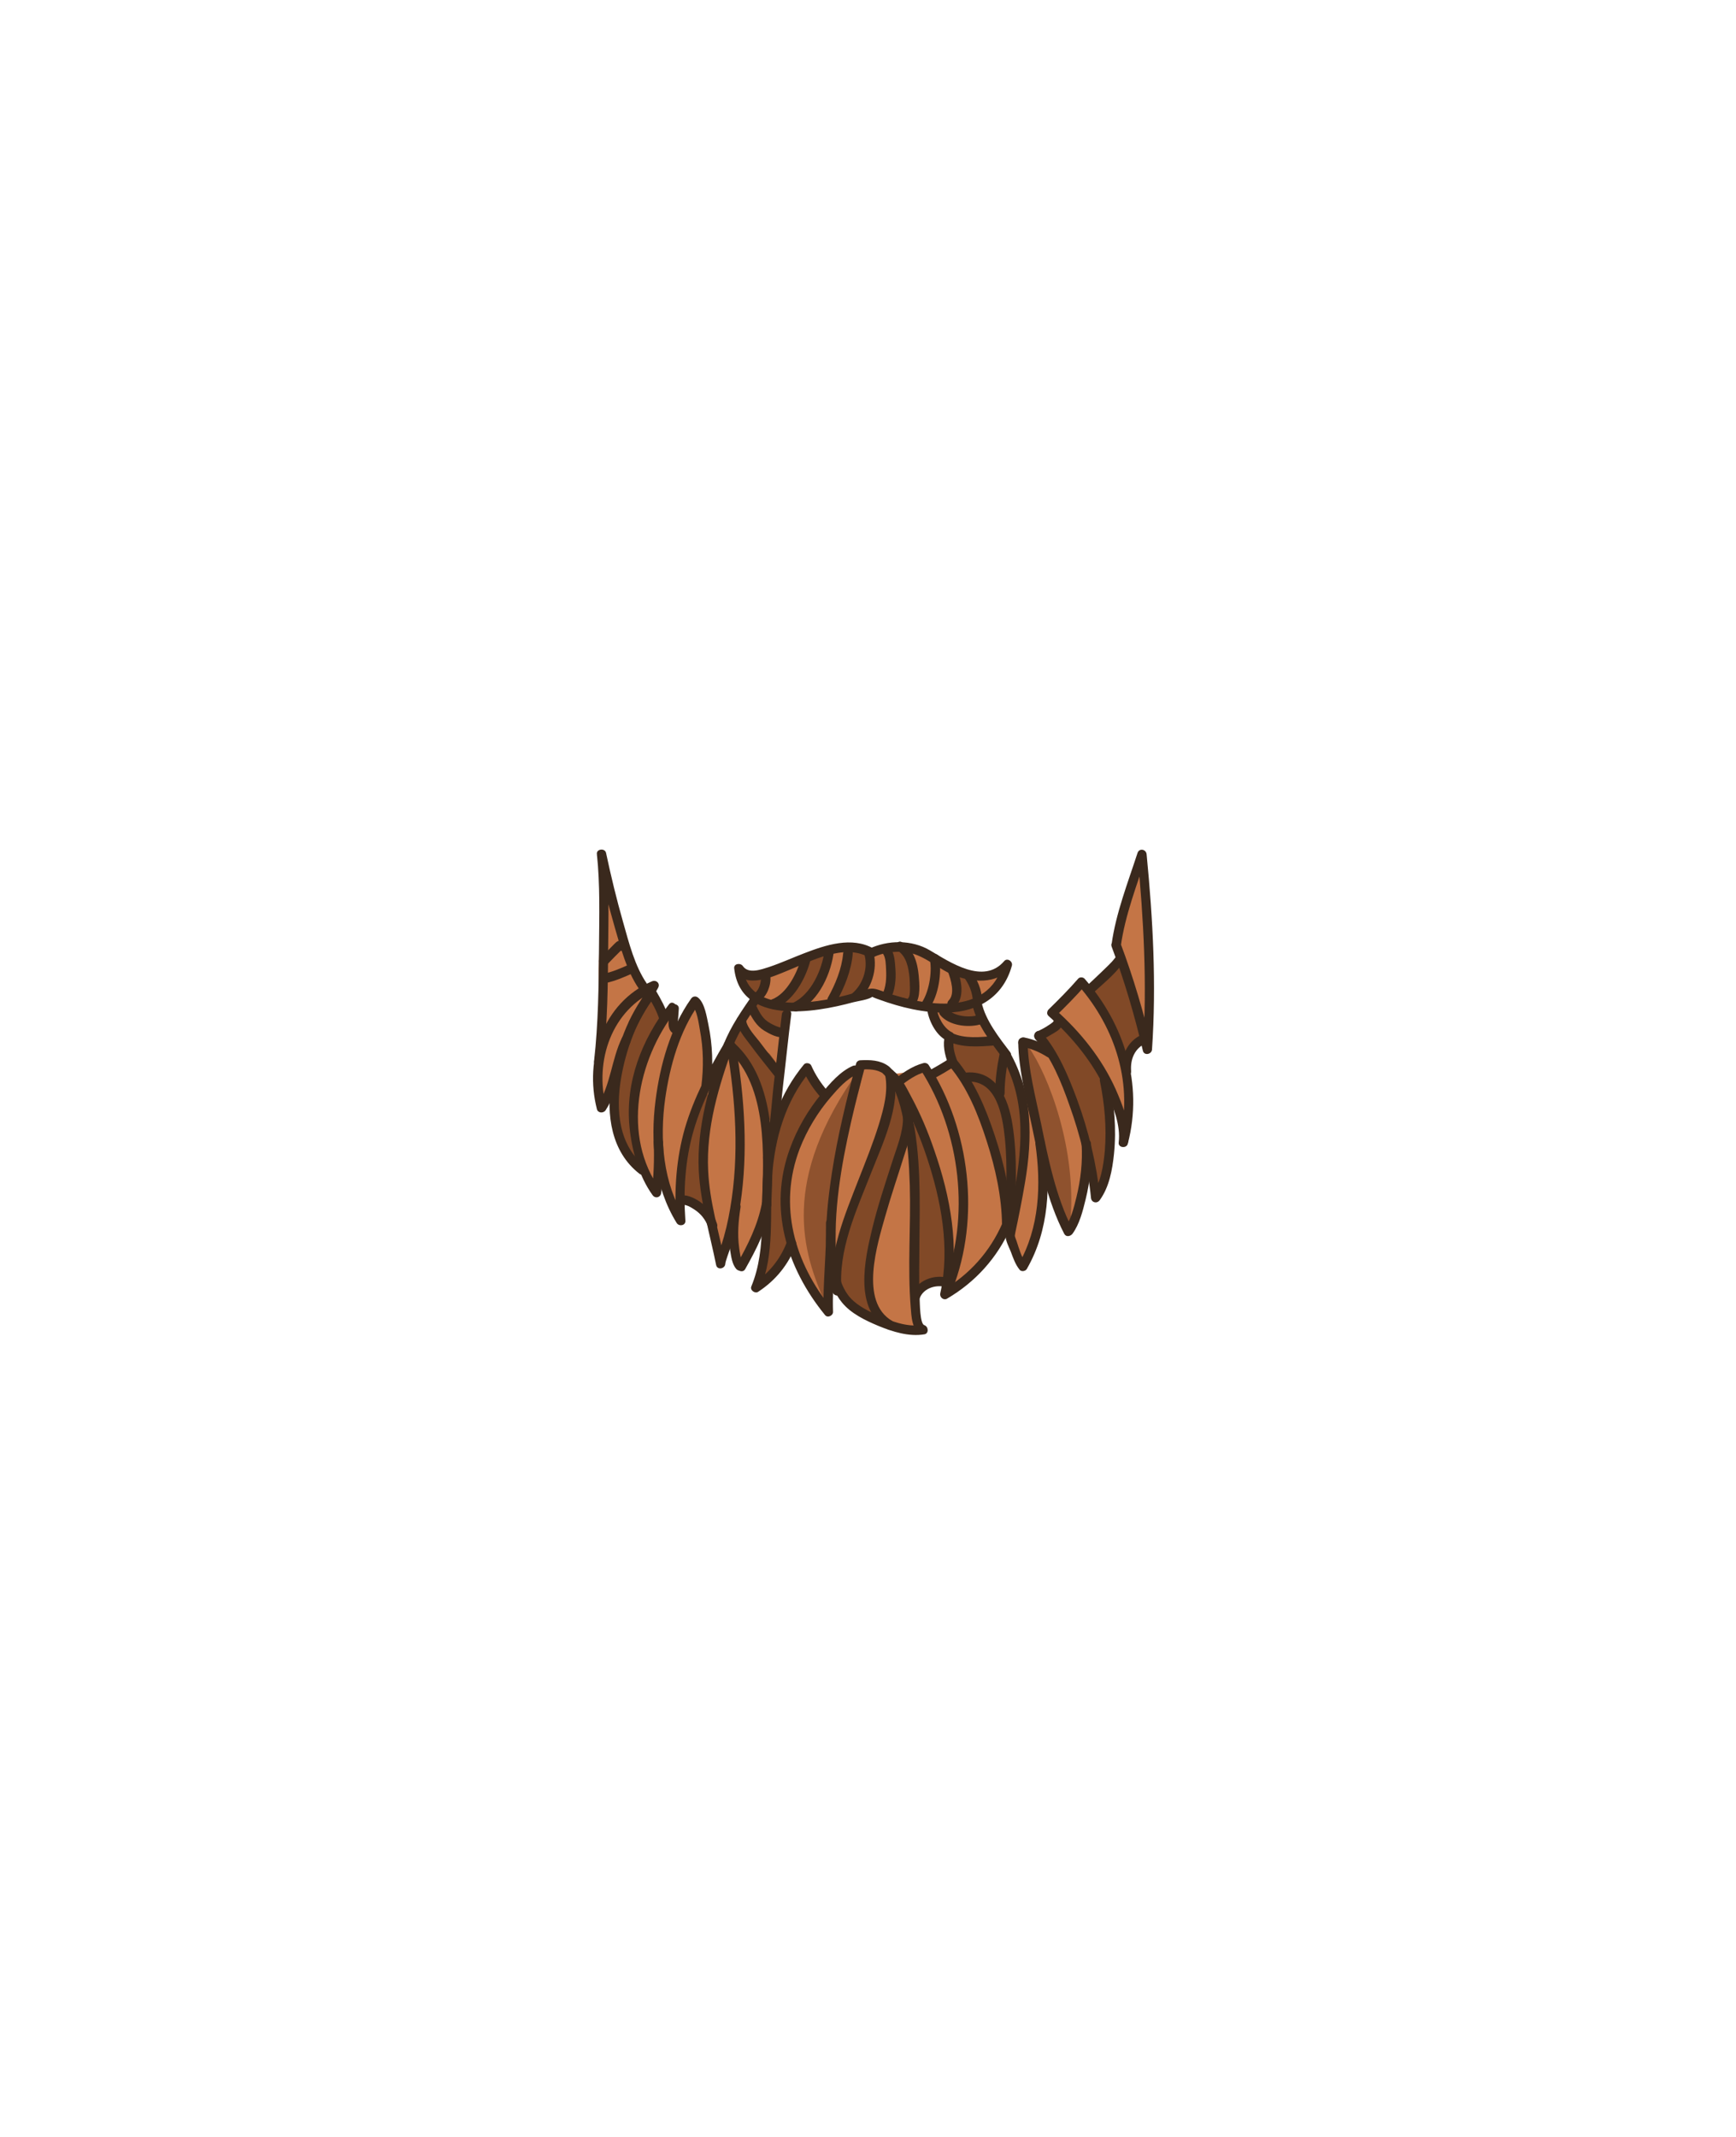 <?xml version="1.0" encoding="utf-8"?>
<!-- Generator: Adobe Illustrator 19.2.0, SVG Export Plug-In . SVG Version: 6.00 Build 0)  -->
<svg version="1.1" id="Layer_1" xmlns="http://www.w3.org/2000/svg" xmlns:xlink="http://www.w3.org/1999/xlink" x="0px" y="0px"
	 viewBox="0 0 739.6 909.9" style="enable-background:new 0 0 739.6 909.9;" xml:space="preserve">
<style type="text/css">
	.st0{fill-rule:evenodd;clip-rule:evenodd;fill:#C47546;}
	.st1{fill-rule:evenodd;clip-rule:evenodd;fill:#814927;}
	.st2{fill-rule:evenodd;clip-rule:evenodd;fill:#8F522E;}
	.st3{fill:#3A291D;}
</style>
<g>
	<g>
		<path class="st0" d="M483.1,372.1l-7.2,25.9l1.2,8.3l-1.2,4.7l-10.8,13l-3.6-4.7l-14.4,13l3.6,4.7l-8.4,4.7l6,8.3l-6-3.5l-6-1.2
			v20l-9.6-18.9l-7.2-11.8l-3.6-9.4l4.8-2.4l4.8-5.9l2.4-5.9l-7.2,4.7l-6-1.2l-8.4-2.4l-8.4-4.7l-12-3.5h-8.4l-7.2,2.4l-4.8-2.4
			l-8.4-1.2l-12,3.5l-12,5.9l-12,3.5l-7.2-2.4l2.4,7.1l3.6,5.9l-13.2,25.9l-4.8,5.9l-3.6-24.8l-2.4-5.9l-8.4,10.6l-16.8-21.2
			l-13.2-47.2l-0.9-6.7c-0.7,0.1-1.4,0.1-2.1,0.1l0.5,1.9l1.2,21.2l-1.2,27.1v29.5l-1.2,20l1.2,5.9l3.6-3.5l2.4,8.3l3.6,16.5
			l3.6,5.9l3.6-2.4l6,14.1l4.8-4.7l3.6,11.8l3.6-4.7l7.2,4.7l4.8,7.1l4.8,14.1l4.8-9.4l3.6,10.6l4.8-5.9l4.8-11.8l1.2,9.4l-1.2,14.1
			l-2.4,3.5l8.4-4.7l4.8-10.6l3.6,5.9l6,9.4l6,10.6l2.4-8.3l4.8,2.4l7.2,7.1l9.6,5.9l13.2,2.4l3.6-1.2l-2.4-3.5l1.2-11.8l4.8-3.5
			l8.4-1.2v4.7l7.2-4.7l9.6-8.3l7.2-13l4.8,7.1l2.4,7.1l4.8-4.7l4.8-18.9l1.2-13l4.8,9.4l3.6,11.8l3.6-3.5l6-20l3.6,8.3l4.8-5.9
			l1.2-14.1l-1.2-23.6l4.8,8.3l2.4,11.8l2.4-13l-1.2-14.1l-1.2-8.3l4.8-3.5l3.6-4.7l1.2,4.7l1.2-20v-24.8l-3.6-35.4L483.1,372.1z
			 M404,453.4l-6,5.9l-4.8-3.5l-14,1.7l-10-4.1l-4.8,1.2l-13.2,10.6l-8.4-10.6l-6,11.8l-6,8.3l-1.2-15.3l3.6-16.5l1.2-14.1h10.8
			l12-2.4l14.4-3.5l12,3.5L398,431l2.4,8.3l3.6,3.5V453.4z"/>
	</g>
	<path class="st1" d="M293.1,486.4l2.4-10.6c0,0,4.8-10.9,4.8-13.7c0.4,1.4,1.2,4.3,1.2,4.3l-1.2,18.9v20l1.2,11.8l-6-4.7l-4.8-2.4
		l0,0v-9.4L293.1,486.4z M300.3,461.7c0,0.1,0,0.3,0,0.4C300.2,461.4,300.1,461.1,300.3,461.7z M404.6,545.4h-4.8l-2.7,1l-0.9,0.1
		l-0.7,0.5l-1.7,0.7l-0.5,0.9l-1.9,1.4l-0.2,1.6l-1-5.1v-16.5v-30.7l-1.2-20l1.2-2.4c0,0,7.2,12.7,7.2,14.1s6,23.6,6,23.6l2.4,20
		L404.6,545.4L404.6,545.4L404.6,545.4z M460.9,478.2c-0.3-1.5-4.8-10.6-4.8-10.6l-6-16.5l-6-8.3l4.4-4.3l2.8-1.6l-0.5-0.7l0.5-0.5
		l9.6,7.1l7.2,10.6l4.8,9.4l0.1,1.3l-0.1-0.2l1,19l-1,10.5l-1.2,9.4l-3.6,4.7l-3.6-15.3C464.5,492.3,461.2,479.7,460.9,478.2z
		 M311.4,444.6l4-7.9l2.9,5l9.6,7.1l3.5,4.7l-0.2,1.6l-0.9,4.3l0.2,2.1l-0.2,1.4l-0.9,17.2l-8.7-18.4L311.4,444.6z M390.2,419.2v7.1
		l-8.4-1.2l-3.6-3.5c0,0,0.9-14.7,1.2-15.3c0.2-0.3,0.9-1.5,1.6-2.4h3.2l2.4,1.2L390.2,419.2z M408.2,435.7l-6-5.9
		c0,0,6.3-1.5,7.2-1.2c0.9,0.3,7.2-1.2,7.2-1.2l2.4,7.1l-3.6,1.2H408.2z M408.2,415.7l4.8-1.2l3.6,13l-9.6,1.2L408.2,415.7z
		 M369.8,416.9l-4.8,7.1l-7.2,2.4l-3.3,0.7l4.5-8.9l2.4-14.1h4.8l3.6,1.8l1.2,1.8L369.8,416.9z M321.4,415.5l0.5,0.2l3.6-1.1
		l-1.2,8.1h-4.8l-4.8-9.4l6,2.4L321.4,415.5z M342.2,427.5h-9.6l4.8-5.9l6-13l9.6-2.4l-4.8,13L342.2,427.5z M319,430.2l2.9-5.1
		l8.4,2.4l4.7,1.9l-0.6,7.2l-1.1,3.9l-3-1.2L319,430.2z M476.5,411l1.2-1.2l3.6,3.5l3.6,16.5l3.1,11.2l-3.1,4.1l-4.8,3.5l0.4,2.9
		l-0.4,0.7l-2.4-5.9l-6-13l-7.2-10.6l0.2-0.2l1-0.7L476.5,411z M404.6,444v-1.2l-1.2-1.2l-1.2-2.4l6,4.7h9.6l7.5-1.1l2.1,3.4
		l2.8,5.5L430,452l1,1.4l3,5.9l3,11.8c0,0,0.3,16.5,0,17.7c-0.3,1.2-3.6,17.7-3.6,17.7l-3.6,16.5l-1.2-4.7l-2.4-22.4
		c0,0-6.9-17.7-7.2-18.9c-0.3-1.2-7.2-16.5-7.2-16.5l1.8-1.6l-6.6-4.3L404.6,444z M361.4,517.1c0-1.5,4.8-9.4,4.8-9.4l3.6-13
		l4.8-10.6l3.6-9.4l1.2-11.8l6,7.1l1.2,10.6l-1.2,10.6l-6,14.1l-4.8,11.8l-2.4,13l-2.4,13l1.2,10.6l4.8,9.4l-4.8-2.4l-8-5.5l-4-3.9
		l-0.2-0.1l-2.2-11.7l1.2-9.4C357.8,530.1,361.4,518.6,361.4,517.1z M323.1,546.6l2.4-3.5l1.2-14.1l-1.1-8.7
		c0.6-4.2,2.3-11.3,2.3-11.3v-15.3c0,0,3.3-13.3,3.6-14.1c0.2-0.5,1.5-4.9,2.5-8.2l3.5-4.8l4.8-9.4l3.6,1.2l6,7.1l-8.4,14.1l-6,10.6
		l-1.2,13l-1.2,11.8l2.4,16.5l-0.7,0.8l-0.5-0.8L335,534l-6,6.7L323.1,546.6L323.1,546.6L323.1,546.6z M272.7,428.7
		c0,0,2.2-6.1,3.4-6l2.8,3.6c2.1,3.1,4.5,7.1,4.5,7.1l-4.8,8.3l-6,13c0,0-3.9,17.4-3.6,18.9c0.3,1.5,2.4,17.7,2.4,17.7l-1.7,4.3
		l-0.7,0.4l-3.6-5.9l-3.6-16.5l-0.1-0.4l-1.1-14.9l4.8-14.1L272.7,428.7z"/>
	<g>
		<path class="st2" d="M366,455.6c6.7-9.3-10.6,44.6-10.6,44.6l-3.6,31.8c0,0,2.4,28.5,0,23.2C341.9,533.4,332.1,502.9,366,455.6z"
			/>
		<path class="st2" d="M438.1,445.7c8.5,11.9,21,44,17.8,75.7c-0.1,1.4-3.9-4-3.9-4l-6-19.4l-8.9-33.7l-1.2-19.4
			C435.9,444.9,437.8,445.2,438.1,445.7z"/>
	</g>
	<g>
		<g>
			<g>
				<path class="st3" d="M449.7,432.8c4.3-4.2,8.6-8.5,12.6-13.1c-0.9,0-1.9,0-2.8,0C475.4,438,483,462,476.8,486
					c1.3,0.2,2.6,0.4,3.9,0.5c0.9-7.6-2.4-15.9-5.4-22.7c-5.9-13.1-15-24.4-25.7-33.9c-1.9-1.7-4.8,1.1-2.8,2.8
					c10.1,9,18.8,19.6,24.5,32c3,6.4,6.2,14.5,5.3,21.8c-0.3,2.3,3.4,2.7,3.9,0.5c6.6-25.4-1.5-50.8-18.4-70.2
					c-0.7-0.8-2.2-0.8-2.8,0c-4,4.6-8.3,8.9-12.6,13.1C445,431.7,447.8,434.6,449.7,432.8L449.7,432.8z"/>
			</g>
		</g>
		<g>
			<g>
				<path class="st3" d="M465.5,423c4.4-4,9.4-8,12.9-12.9c1.5-2.1-2-4.1-3.5-2c-1.5,2-3.6,3.8-5.4,5.6c-2.3,2.2-4.6,4.4-6.9,6.5
					C460.8,421.9,463.6,424.7,465.5,423L465.5,423z"/>
			</g>
		</g>
		<g>
			<g>
				<path class="st3" d="M477.5,402.9c1.8-13.1,6.9-26.2,11-38.7c-1.3-0.2-2.6-0.4-3.9-0.5c2.6,27.7,4.2,55.2,2.3,83.1
					c1.3-0.2,2.6-0.4,3.9-0.5c-3.5-15-7.9-29.9-13.3-44.3c-0.9-2.4-4.8-1.4-3.9,1.1c5.4,14.4,9.8,29.3,13.3,44.3
					c0.5,2.3,3.8,1.6,3.9-0.5c1.9-27.8,0.4-55.3-2.3-83.1c-0.2-2.2-3.2-2.8-3.9-0.5c-4.1,12.6-9.2,25.6-11,38.7
					C473.3,404.4,477.2,405.5,477.5,402.9L477.5,402.9z"/>
			</g>
		</g>
		<g>
			<g>
				<path class="st3" d="M441.1,442.5c6.9,7.9,11.1,18.4,14.5,28.1c4.6,12.7,7.9,26.1,9.2,39.5c0.2,2,2.5,2.6,3.7,1
					c4.1-5.6,5.4-13,6.1-19.7c1.1-10.8,0.1-21.7-2.1-32.2c-0.5-2.5-4.4-1.5-3.9,1.1c2,9.8,2.9,19.8,2.1,29.7
					c-0.6,6.5-1.7,13.8-5.7,19.1c1.2,0.3,2.5,0.7,3.7,1c-1.5-14.4-4.9-28.5-9.9-42.1c-3.7-9.9-8-20.3-15-28.4
					C442.3,437.7,439.5,440.5,441.1,442.5L441.1,442.5z"/>
			</g>
		</g>
		<g>
			<g>
				<path class="st3" d="M372.1,403.9c-9.2-5.2-20.3-1.5-29.4,2c-5,1.9-10,4.2-15.1,5.9c-3.2,1-8.7,3.1-11.1-0.4c-1-1.5-4-1.1-3.7,1
					c2.7,24.3,34.2,18.9,50.7,14.4c1.8-0.5,6.9-1.1,8.3-2.5c0.2-0.2-1.9-0.9-0.3,0.1c1,0.6,2.2,0.9,3.2,1.3c9.1,3.3,19,5.7,28.8,5.5
					c13.3-0.3,24-6.8,27.6-20c0.5-1.8-2-3.5-3.3-1.9c-8.8,10.2-23.1,0.4-31.6-4.6c-7.8-4.6-17.9-4.5-26.1-0.6
					c-2.3,1.1-0.3,4.5,2,3.5c4-1.9,8.8-2.6,13.2-2.2c8.1,0.7,13.8,7,21.1,9.9c7.8,3.1,18.1,3.9,24.2-3c-1.1-0.6-2.2-1.3-3.3-1.9
					c-6.2,22.8-33.4,18-50.5,12c-4.2-1.5-4.9-2-9.3-0.6c-8.3,2.6-16.9,4.6-25.6,5.1c-10.7,0.6-23.8-1.4-25.2-14.2
					c-1.2,0.3-2.5,0.7-3.7,1c5.1,7.5,16.2,2.2,22.6-0.4c9.9-4,23.9-11.6,34.5-5.7C372.3,408.6,374.4,405.1,372.1,403.9z"/>
			</g>
		</g>
		<g>
			<g>
				<path class="st3" d="M460.8,487.1c0.5,7.7-0.4,15.3-2.2,22.7c-1.1,4.5-2.4,9.8-5.2,13.6c1.2,0,2.3,0,3.5,0
					c-7.1-13.8-10.3-30-13.4-45.1c-2.3-11.1-5.5-23.1-5.7-34.5c0-2.6-4-2.6-4,0c0.2,11.8,3.4,24.1,5.8,35.6
					c3.2,15.4,6.5,31.9,13.8,46c0.8,1.5,2.6,1.1,3.5,0c3-4.1,4.4-9.7,5.6-14.6c1.9-7.8,2.9-15.8,2.3-23.8
					C464.7,484.5,460.7,484.5,460.8,487.1L460.8,487.1z"/>
			</g>
		</g>
		<g>
			<g>
				<path class="st3" d="M426.9,450.2c10.9,19.1,8.5,40.5,4.5,61.1c-0.9,4.6-3.2,10.4-3,15.1c0.1,2.1,1.4,4.6,2.2,6.5
					c1,2.7,2,5.6,3.8,7.8c0.8,1,2.6,0.6,3.1-0.4c9.5-16.6,10.2-35.8,7.5-54.4c-0.4-2.5-4.2-1.5-3.9,1.1c2.5,17.5,1.8,35.7-7.1,51.3
					c1-0.1,2.1-0.3,3.1-0.4c-2-2.6-3-6.4-4-9.4c-0.8-2.3-0.9-1.7-0.5-3.8c1.5-7,2.9-14.1,4.1-21.2c3.2-18.9,3.3-38.3-6.5-55.4
					C429.1,445.9,425.6,447.9,426.9,450.2L426.9,450.2z"/>
			</g>
		</g>
		<g>
			<g>
				<path class="st3" d="M427.1,520.8c-5.3,12.2-14.1,22-25.6,28.7c1,0.8,2,1.5,2.9,2.3c4.6-20.5,0.5-42.3-6.3-61.8
					c-2.7-8-6-15.8-10-23.2c-2-3.7-4.4-8.9-8.1-11.2c-2.2-1.3-4.2,2.2-2,3.5c3.3,1.9,5.5,7.4,7.1,10.5c3.8,7.3,7,14.9,9.6,22.7
					c6.2,18.5,10.2,39.1,5.9,58.4c-0.4,1.7,1.4,3.2,2.9,2.3c12-7,21.4-17.4,27-30.1C431.6,520.5,428.2,518.4,427.1,520.8
					L427.1,520.8z"/>
			</g>
		</g>
		<g>
			<g>
				<path class="st3" d="M383.2,462.8c3.3-2.6,7.1-5.4,11.3-6.4c-0.8-0.3-1.5-0.6-2.3-0.9c17.1,26.6,21.3,62.9,9.7,92.4
					c-0.9,2.4,2.9,3.4,3.9,1.1c11.9-30.4,7.5-68-10.1-95.4c-0.5-0.8-1.4-1.1-2.3-0.9c-4.9,1.3-9.2,4.4-13.1,7.5
					C378.4,461.5,381.2,464.4,383.2,462.8L383.2,462.8z"/>
			</g>
		</g>
		<g>
			<g>
				<path class="st3" d="M398.4,459c2.8-1.5,5.6-3.2,8.3-4.9c-0.8-0.1-1.6-0.2-2.4-0.3c7.8,9.1,12.5,20.9,16.1,32.2
					c3.7,11.5,6.4,23.7,6.5,35.8c0,2.6,4,2.6,4,0c-0.1-13-3-26-7.1-38.3c-3.8-11.5-8.7-23.2-16.6-32.6c-0.6-0.7-1.7-0.8-2.4-0.3
					c-2.7,1.7-5.5,3.4-8.3,4.9C394.1,456.8,396.2,460.3,398.4,459L398.4,459z"/>
			</g>
		</g>
		<g>
			<g>
				<path class="st3" d="M378.4,453.9c-3.5-2.5-7.7-2.6-11.8-2.4c-0.9,0-1.7,0.6-1.9,1.5c-4.1,15.4-7.9,30.9-10.3,46.6
					c-1.6,10.7-2.9,21.7-2.3,32.6c0.4,7.6,1.5,16.2,6.5,22.3c3.8,4.8,10.1,7.8,15.6,10.1c6.1,2.5,13,4.7,19.6,3.6
					c2-0.3,1.8-3.3,0-3.9c-1.9-0.5-1.9-9.5-2-11.3c-0.4-8-0.1-16-0.1-24c0.2-18.2,0.7-37-3.3-54.9c-1.6-7.1-4.1-14.8-9.6-19.9
					c-1.9-1.7-4.7,1.1-2.8,2.8c5.3,4.9,7.4,12.6,8.8,19.5c1.9,9.3,2.5,18.8,2.8,28.2c0.5,17.3-1,34.8,0.4,52
					c0.3,3.5,0.4,10.1,4.7,11.4c0-1.3,0-2.6,0-3.9c-6.4,1.1-13.7-1.8-19.4-4.4c-4.4-2-9.3-4.5-12.2-8.6c-4.6-6.4-5-15.5-5.1-23.1
					c-0.2-19.4,3.8-38.8,8.3-57.6c1.3-5.6,2.9-11.1,4.3-16.6c-0.6,0.5-1.3,1-1.9,1.5c3.4-0.1,6.9-0.2,9.8,1.9
					C378.5,458.9,380.5,455.4,378.4,453.9z"/>
			</g>
		</g>
		<g>
			<g>
				<path class="st3" d="M363.3,453.9c-5.3,2.3-9.7,7.4-13.2,11.7c-5.8,7-10.5,15-13.6,23.6c-9.2,25.2-1.5,50.6,15,70.8
					c1.1,1.4,3.5,0.2,3.4-1.4c-0.4-12.6,1.3-25.2,1-37.7c-0.1-2.6-4.1-2.6-4,0c0.3,12.6-1.4,25.2-1,37.7c1.1-0.5,2.3-0.9,3.4-1.4
					c-15.9-19.5-22.8-43.9-13.6-68c3.1-8,7.7-15.6,13.3-22.1c3.1-3.6,6.8-7.8,11.3-9.7C367.7,456.3,365.7,452.9,363.3,453.9
					L363.3,453.9z"/>
			</g>
		</g>
		<g>
			<g>
				<path class="st3" d="M335.2,529c-2.8,7.3-7.7,13.3-14.2,17.5c1,0.8,2,1.5,2.9,2.3c6.2-15.1,4-31.4,5-47.3
					c1.1-16.5,5.6-32.5,16.3-45.4c-1-0.1-2.1-0.3-3.1-0.4c2,4.3,4.5,8.2,7.7,11.7c1.7,1.9,4.5-0.9,2.8-2.8c-2.9-3.3-5.2-6.9-7-10.9
					c-0.5-1.1-2.4-1.3-3.1-0.4c-10,12.1-15.1,26.5-16.9,41.9c-2.1,17.5,1.4,35.9-5.5,52.6c-0.7,1.6,1.6,3.2,2.9,2.3
					c7.5-4.9,12.9-11.6,16.1-19.9C340,527.7,336.1,526.6,335.2,529L335.2,529z"/>
			</g>
		</g>
		<g>
			<g>
				<path class="st3" d="M317.5,540.4c4.8-8.5,9.2-17.2,11-26.9c0.5-2.5-3.4-3.6-3.9-1.1c-1.8,9.4-6,17.7-10.6,25.9
					C312.8,540.6,316.3,542.6,317.5,540.4L317.5,540.4z"/>
			</g>
		</g>
		<g>
			<g>
				<path class="st3" d="M309.7,446.2c3.7,22.4,5.3,45.7,1.4,68.3c-0.9,5.5-2.2,10.9-3.9,16.2c-0.7,2.4-2,4.9-2.2,7.4
					c1.3-0.2,2.6-0.4,3.9-0.5c-2.6-13-6.6-25.8-7.2-39.1c-0.9-18.2,4.5-36,10.6-52.9c0.9-2.4-3-3.5-3.9-1.1
					c-6.2,17.3-11.6,35.5-10.7,54c0.7,13.6,4.7,26.8,7.4,40.2c0.5,2.3,3.8,1.6,3.9-0.5c0.1-1.3,1.7-5.3,2.3-7.3
					c1.8-5.9,3.1-11.9,4.1-18c3.4-22.4,1.8-45.3-1.9-67.6C313.1,442.6,309.3,443.7,309.7,446.2L309.7,446.2z"/>
			</g>
		</g>
		<g>
			<g>
				<path class="st3" d="M308.7,444c-6.8,11.5-13.1,23.5-16.9,36.4c-3.7,12.9-4.6,26.2-3.7,39.5c1.2-0.3,2.5-0.7,3.7-1
					c-9.4-15.2-10.8-33.8-8.4-51.1c2-13.9,6.1-28.7,14.4-40.3c-1,0.1-2.1,0.3-3.1,0.4c2.3,2,3,8.1,3.5,10.8
					c1.5,7.9,1.6,15.9,0.6,23.8c-0.3,2.5,3.7,2.5,4,0c1.1-8.7,0.8-17.6-1-26.2c-0.7-3.2-1.5-9-4.3-11.4c-1-0.9-2.4-0.7-3.1,0.4
					c-8.8,12.4-13.2,28.3-15.1,43.2c-2.3,17.8-0.6,36.8,9,52.3c1,1.6,3.9,1.1,3.7-1c-0.9-13-0.1-25.9,3.5-38.4
					c3.7-12.6,9.8-24.2,16.5-35.5C313.4,443.8,310,441.8,308.7,444L308.7,444z"/>
			</g>
		</g>
		<g>
			<g>
				<path class="st3" d="M278.5,486.5c0.3,7,0,14.3-0.8,21.3c1.2-0.3,2.5-0.7,3.7-1c-16.7-23-9.8-55.4,6.4-76.3
					c1.6-2-1.3-4.9-2.8-2.8c-11.6,15-18.7,33-16.8,52.3c1,9.9,3.9,20.7,9.8,28.9c1.2,1.7,3.5,1,3.7-1c0.9-7,1.1-14.2,0.8-21.3
					C282.4,484,278.4,484,278.5,486.5L278.5,486.5z"/>
			</g>
		</g>
		<g>
			<g>
				<path class="st3" d="M284.8,433.2c-1.2-4.1-3.3-7.8-5.4-11.4c-0.6-1-2.3-1.4-3.1-0.4c-8.7,10.9-13.9,25.3-15.9,39
					c-2.1,14.2-0.1,30,12,39.4c2,1.6,4.9-1.3,2.8-2.8c-11.7-9-12.9-24.3-10.6-37.9c2.1-12.2,6.7-25,14.5-34.8
					c-1-0.1-2.1-0.3-3.1-0.4c1.9,3.4,3.9,6.7,5,10.5C281.7,436.7,285.5,435.7,284.8,433.2L284.8,433.2z"/>
			</g>
		</g>
		<g>
			<g>
				<path class="st3" d="M271.5,436.4c2.8-5.4,6.1-10.5,8.9-15.8c1-1.9-0.9-3.5-2.7-2.7c-20.9,9.1-28.8,33.3-23.4,54.4
					c0.4,1.7,2.7,1.9,3.7,0.5c5.7-8.8,6-19.7,10.5-28.9c1.1-2.3-2.3-4.3-3.5-2c-4.5,9.2-4.8,20.2-10.5,28.9c1.2,0.2,2.4,0.3,3.7,0.5
					c-5-19.5,2.3-41.4,21.6-49.8c-0.9-0.9-1.8-1.8-2.7-2.7c-2.8,5.4-6.1,10.5-8.9,15.8C266.9,436.6,270.3,438.7,271.5,436.4
					L271.5,436.4z"/>
			</g>
		</g>
		<g>
			<g>
				<path class="st3" d="M257,451.8c1.8-16.1,2-32.3,2.1-48.4c0.1-13.2,0.5-26.6-0.9-39.7c-1.3,0.2-2.6,0.4-3.9,0.5
					c2.2,10.4,4.7,20.7,7.7,31c2.5,8.6,5,18.2,10.1,25.7c1.4,2.1,4.9,0.1,3.5-2c-5.2-7.6-7.6-17.3-10.1-26.1
					c-2.8-9.8-5.2-19.7-7.3-29.6c-0.5-2.2-4.2-1.7-3.9,0.5c1.4,13.1,1,26.5,0.9,39.7c-0.1,16.1-0.3,32.4-2.1,48.4
					C252.8,454.4,256.8,454.4,257,451.8L257,451.8z"/>
			</g>
		</g>
		<g>
			<g>
				<path class="st3" d="M377.1,457.8c1.4,6.9-0.6,14.2-2.6,20.8c-2.5,8.1-5.7,16-8.8,23.9c-5.7,14.7-12.8,31.1-11.1,47.3
					c0.3,2.5,4.3,2.6,4,0c-1.8-17.1,6.3-34.5,12.4-50c5.1-13,12.8-28.7,9.9-43C380.5,454.3,376.6,455.3,377.1,457.8L377.1,457.8z"/>
			</g>
		</g>
		<g>
			<g>
				<path class="st3" d="M384.7,475.6c0.2,6.5-2.8,13.4-4.7,19.5c-3,9.3-6.1,18.6-8.4,28.1c-3.2,13.1-7.9,34.4,6.5,42.8
					c2.2,1.3,4.2-2.2,2-3.5c-14.1-8.2-6.3-32.8-2.9-44.8c2.4-8.5,5.3-16.9,7.9-25.3c1.7-5.3,3.9-11.2,3.7-16.9
					C388.6,473,384.6,473,384.7,475.6L384.7,475.6z"/>
			</g>
		</g>
		<g>
			<g>
				<path class="st3" d="M486.5,440.6c-6.1,2.6-9,9.1-8.6,15.5c0.2,2.6,4.2,2.6,4,0c-0.4-5.2,1.6-9.9,6.6-12
					C490.9,443,488.8,439.6,486.5,440.6L486.5,440.6z"/>
			</g>
		</g>
		<g>
			<g>
				<path class="st3" d="M391.8,552.9c1.6-4.5,7.3-6.1,11.5-4.7c2.5,0.8,3.5-3.1,1.1-3.9c-6.4-2-14,1-16.4,7.5
					C387.1,554.3,390.9,555.3,391.8,552.9L391.8,552.9z"/>
			</g>
		</g>
		<g>
			<g>
				<path class="st3" d="M290.3,513.2c1.8-0.6,4.2,1,5.6,1.9c2.6,1.7,4.7,4.2,5.7,7.2c0.8,2.4,4.7,1.4,3.9-1.1c-1.3-4-4-7.2-7.5-9.6
					c-2.3-1.5-5.8-3.3-8.7-2.3C286.8,510.2,287.8,514.1,290.3,513.2L290.3,513.2z"/>
			</g>
		</g>
		<g>
			<g>
				<path class="st3" d="M443.1,443c1.7-0.6,3.4-1.6,4.9-2.5c1.5-0.9,3.7-2,4.4-3.7c1-2.3-2.4-4.4-3.5-2c-0.4,0.8-2.3,1.8-3.3,2.5
					c-0.8,0.5-1.6,0.9-2.4,1.3c-0.3,0.2-0.6,0.3-1,0.5c-0.5,0.2-0.2,0.1-0.3,0.1C439.6,440,440.7,443.9,443.1,443L443.1,443z"/>
			</g>
		</g>
		<g>
			<g>
				<path class="st3" d="M435.3,445.7c3.8,0.7,7.6,2.3,10.9,4.4c2.2,1.4,4.2-2.1,2-3.5c-3.5-2.2-7.7-4-11.8-4.8
					C433.9,441.4,432.8,445.3,435.3,445.7L435.3,445.7z"/>
			</g>
		</g>
		<g>
			<g>
				<path class="st3" d="M426,448.2c-1.2,5.7-2,11.4-2,17.3c0,2.6,4,2.6,4,0c0-5.5,0.8-10.8,1.9-16.2
					C430.4,446.8,426.5,445.7,426,448.2L426,448.2z"/>
			</g>
		</g>
		<g>
			<g>
				<path class="st3" d="M412,460.6c12.6-0.8,15.1,14.4,16.1,24c1.3,12.6,0.4,25.3,0.1,38c-0.1,2.6,3.9,2.6,4,0
					c0.4-14.6,1.5-29.5-0.9-44c-1.7-10.6-6.6-22.7-19.3-21.9C409.5,456.8,409.4,460.8,412,460.6L412,460.6z"/>
			</g>
		</g>
		<g>
			<g>
				<path class="st3" d="M310.2,447.1c17,15.6,15.2,45,14.4,65.9c-0.1,2.6,3.9,2.6,4,0c0.9-22,2.3-52.3-15.6-68.7
					C311.1,442.5,308.3,445.4,310.2,447.1L310.2,447.1z"/>
			</g>
		</g>
		<g>
			<g>
				<path class="st3" d="M285.2,429.5c-0.1,2-0.3,4.1-0.4,6.1c0,1.5,0.3,3.1,1.5,4.1c2,1.6,4.8-1.2,2.8-2.8
					c-0.7-0.6-0.3-2.3-0.2-3.1c0.1-1.4,0.2-2.8,0.3-4.3C289.3,427,285.3,427,285.2,429.5L285.2,429.5z"/>
			</g>
		</g>
		<g>
			<g>
				<path class="st3" d="M430.4,448.1c-4.7-6.2-10.5-13.5-12.2-21.2c-0.6-2.5-4.4-1.4-3.9,1.1c1.8,8.1,7.7,15.7,12.6,22.2
					C428.4,452.2,431.9,450.2,430.4,448.1L430.4,448.1z"/>
			</g>
		</g>
		<g>
			<g>
				<path class="st3" d="M394.9,429.1c0.5,5.1,3.7,11.8,8.6,14.1c-0.3-0.8-0.6-1.5-0.9-2.3c-1.1,4-0.1,8.2,1.3,12
					c0.9,2.4,4.7,1.4,3.9-1.1c-1.1-3.1-2.2-6.6-1.3-9.9c0.2-0.8-0.1-1.9-0.9-2.3c-3.6-1.7-6.2-6.8-6.6-10.6
					C398.6,426.5,394.6,426.5,394.9,429.1L394.9,429.1z"/>
			</g>
		</g>
		<g>
			<g>
				<path class="st3" d="M403.4,443.2c6.3,3.1,13.4,2.5,20.2,2c2.6-0.2,2.6-4.2,0-4c-5.9,0.4-12.6,1.3-18.2-1.4
					C403.1,438.6,401.1,442,403.4,443.2L403.4,443.2z"/>
			</g>
		</g>
		<g>
			<g>
				<path class="st3" d="M312.3,445.5c2.8-7.2,7.6-13.7,12-20.1c1.5-2.1-2-4.1-3.5-2c-4.6,6.7-9.4,13.5-12.4,21.1
					C307.5,446.9,311.4,447.9,312.3,445.5L312.3,445.5z"/>
			</g>
		</g>
		<g>
			<g>
				<path class="st3" d="M333.1,431.9c-1.2,9.8-2.2,19.6-3.4,29.3c-1.2,10.1-1.5,21.4-4.5,31.1c-0.8,2.5,3.1,3.5,3.9,1.1
					c3.1-9.8,3.3-21,4.5-31.1c1.2-10.1,2.2-20.3,3.5-30.4C337.4,429.4,333.4,429.4,333.1,431.9L333.1,431.9z"/>
			</g>
		</g>
		<g>
			<g>
				<path class="st3" d="M318.6,430.1c1.9,3.5,3.6,6.7,7,8.8c2.2,1.3,6.3,3.7,8.8,2.4c2.3-1.2,0.3-4.6-2-3.5
					c-0.1,0.1-0.2,0.1-0.4,0.2c0.5-0.1,1-0.1,1.5-0.2c-2.2-0.4-4.8-1.6-6.6-2.9c-2.4-1.7-3.6-4.4-4.9-7
					C320.8,425.9,317.3,427.9,318.6,430.1L318.6,430.1z"/>
			</g>
		</g>
		<g>
			<g>
				<path class="st3" d="M313.9,434.7c0.4,3.7,3.4,7.1,5.5,9.9c3.5,4.8,7.3,9.4,11,14.1c1.6,2,4.4-0.8,2.8-2.8
					c-3.2-4.1-6.5-8.1-9.6-12.3c-1.7-2.2-5.3-6-5.7-8.9C317.6,432.2,313.6,432.1,313.9,434.7L313.9,434.7z"/>
			</g>
		</g>
		<g>
			<g>
				<path class="st3" d="M368.4,407c1.4,5.6-0.9,12.3-5.3,16c-2,1.7,0.9,4.5,2.8,2.8c5.4-4.6,8-13.1,6.3-19.9
					C371.6,403.5,367.8,404.5,368.4,407L368.4,407z"/>
			</g>
		</g>
		<g>
			<g>
				<path class="st3" d="M359.2,406.1c-0.6,6.5-3.3,13-6.4,18.6c-1.3,2.2,2.2,4.3,3.5,2c3.5-6.3,6.4-13.4,7-20.6
					C363.4,403.5,359.4,403.5,359.2,406.1L359.2,406.1z"/>
			</g>
		</g>
		<g>
			<g>
				<path class="st3" d="M351.3,404.5c-0.9,8.2-5.7,18.9-13.4,22.5c-2.3,1.1-0.3,4.5,2,3.5c9.1-4.2,14.4-16.4,15.4-25.9
					C355.5,401.9,351.5,402,351.3,404.5L351.3,404.5z"/>
			</g>
		</g>
		<g>
			<g>
				<path class="st3" d="M341.4,407.7c-1.6,6.3-6.1,15.5-12.6,17.9c-2.4,0.9-1.4,4.8,1.1,3.9c8-2.9,13.4-12.8,15.4-20.7
					C345.9,406.3,342,405.2,341.4,407.7L341.4,407.7z"/>
			</g>
		</g>
		<g>
			<g>
				<path class="st3" d="M324.2,415.8c0.2,2.1-0.7,5.8-2.6,7c-2.2,1.3-0.2,4.8,2,3.5c3.1-1.9,5-6.9,4.6-10.4
					C327.9,413.3,323.9,413.2,324.2,415.8L324.2,415.8z"/>
			</g>
		</g>
		<g>
			<g>
				<path class="st3" d="M376.3,406.3c1.1,1.7,1.1,4.7,1.2,6.6c0.2,3.6,0,7.3-1.6,10.6c-1.1,2.3,2.3,4.3,3.5,2
					c1.9-3.9,2.4-8.3,2.1-12.6c-0.2-2.6-0.3-6.3-1.8-8.6C378.3,402.1,374.9,404.1,376.3,406.3L376.3,406.3z"/>
			</g>
		</g>
		<g>
			<g>
				<path class="st3" d="M382.4,404.8c3.8,2.4,4.7,7.4,5.1,11.6c0.1,1.9,0.5,7.5-0.4,8.4c-1.7,1.9,1.1,4.8,2.8,2.8
					c2.4-2.8,1.8-8.9,1.5-12.2c-0.5-5.4-2.1-11.1-7-14.1C382.3,399.9,380.3,403.4,382.4,404.8L382.4,404.8z"/>
			</g>
		</g>
		<g>
			<g>
				<path class="st3" d="M396.2,408.8c1,5.5-0.5,14.1-3.8,18.6c-1.5,2.1,2,4.1,3.5,2c4-5.5,5.4-15.2,4.2-21.7
					C399.6,405.2,395.7,406.3,396.2,408.8L396.2,408.8z"/>
			</g>
		</g>
		<g>
			<g>
				<path class="st3" d="M403.9,413.9c1.2,3.2,3.1,9.3,0.3,12.1c-1.6,1.6,0.5,4.4,2.4,3.1c0.2-0.1,0.4-0.2,0.6-0.4
					c2.2-1.4,0.2-4.8-2-3.5c-0.2,0.1-0.4,0.2-0.6,0.4c0.8,1,1.6,2.1,2.4,3.1c4.1-4.1,2.6-11.2,0.8-16
					C406.9,410.5,403,411.5,403.9,413.9L403.9,413.9z"/>
			</g>
		</g>
		<g>
			<g>
				<path class="st3" d="M410.7,416.2c2,2.7,3.3,5.7,3.7,9.1c0.3,2.5,4.3,2.6,4,0c-0.4-4.1-1.8-7.8-4.3-11.1
					C412.7,412.1,409.2,414.1,410.7,416.2L410.7,416.2z"/>
			</g>
		</g>
		<g>
			<g>
				<path class="st3" d="M400.6,432.3c3.7,4.4,11.5,5.4,16.8,4c2.5-0.6,1.4-4.5-1.1-3.9c-4,1-10.1,0.3-12.9-3
					C401.8,427.5,398.9,430.3,400.6,432.3L400.6,432.3z"/>
			</g>
		</g>
		<g>
			<g>
				<path class="st3" d="M258.1,418.6c4.2-0.9,8-2.6,11.8-4.3c2.3-1,0.3-4.5-2-3.5c-3.6,1.6-7,3.1-10.9,3.9
					C254.6,415.3,255.6,419.1,258.1,418.6L258.1,418.6z"/>
			</g>
		</g>
		<g>
			<g>
				<path class="st3" d="M258.6,410.8c1.1-1.2,2.3-2.3,3.4-3.5c0.5-0.5,1.1-1.1,1.6-1.6c0.3-0.3,0.5-0.5,0.8-0.8
					c0.1-0.1,0.3-0.3,0.4-0.4c0.7-0.6,0.1-0.7-1.7-0.3c-0.2-0.5-0.4-0.9-0.6-1.4c0,0.1,0,0.1,0,0.2c-0.2,2.6,3.8,2.5,4,0
					c0.1-1.1-0.7-2.1-1.8-2.4c-1.2-0.3-2.1,0.5-2.9,1.3c-2,2-4,4.1-6,6.1C254,409.8,256.8,412.6,258.6,410.8L258.6,410.8z"/>
			</g>
		</g>
		<g>
			<g>
				<path class="st3" d="M311.6,513c-1,6.5-1.6,13.1-0.5,19.6c0.4,2.4,0.8,5.8,2.6,7.8c1.8,1.9,4.6-0.9,2.8-2.8
					c-0.9-1-1.4-4.6-1.6-6.3c-0.8-5.7-0.3-11.5,0.6-17.2C315.8,511.5,312,510.4,311.6,513L311.6,513z"/>
			</g>
		</g>
	</g>
</g>
</svg>
